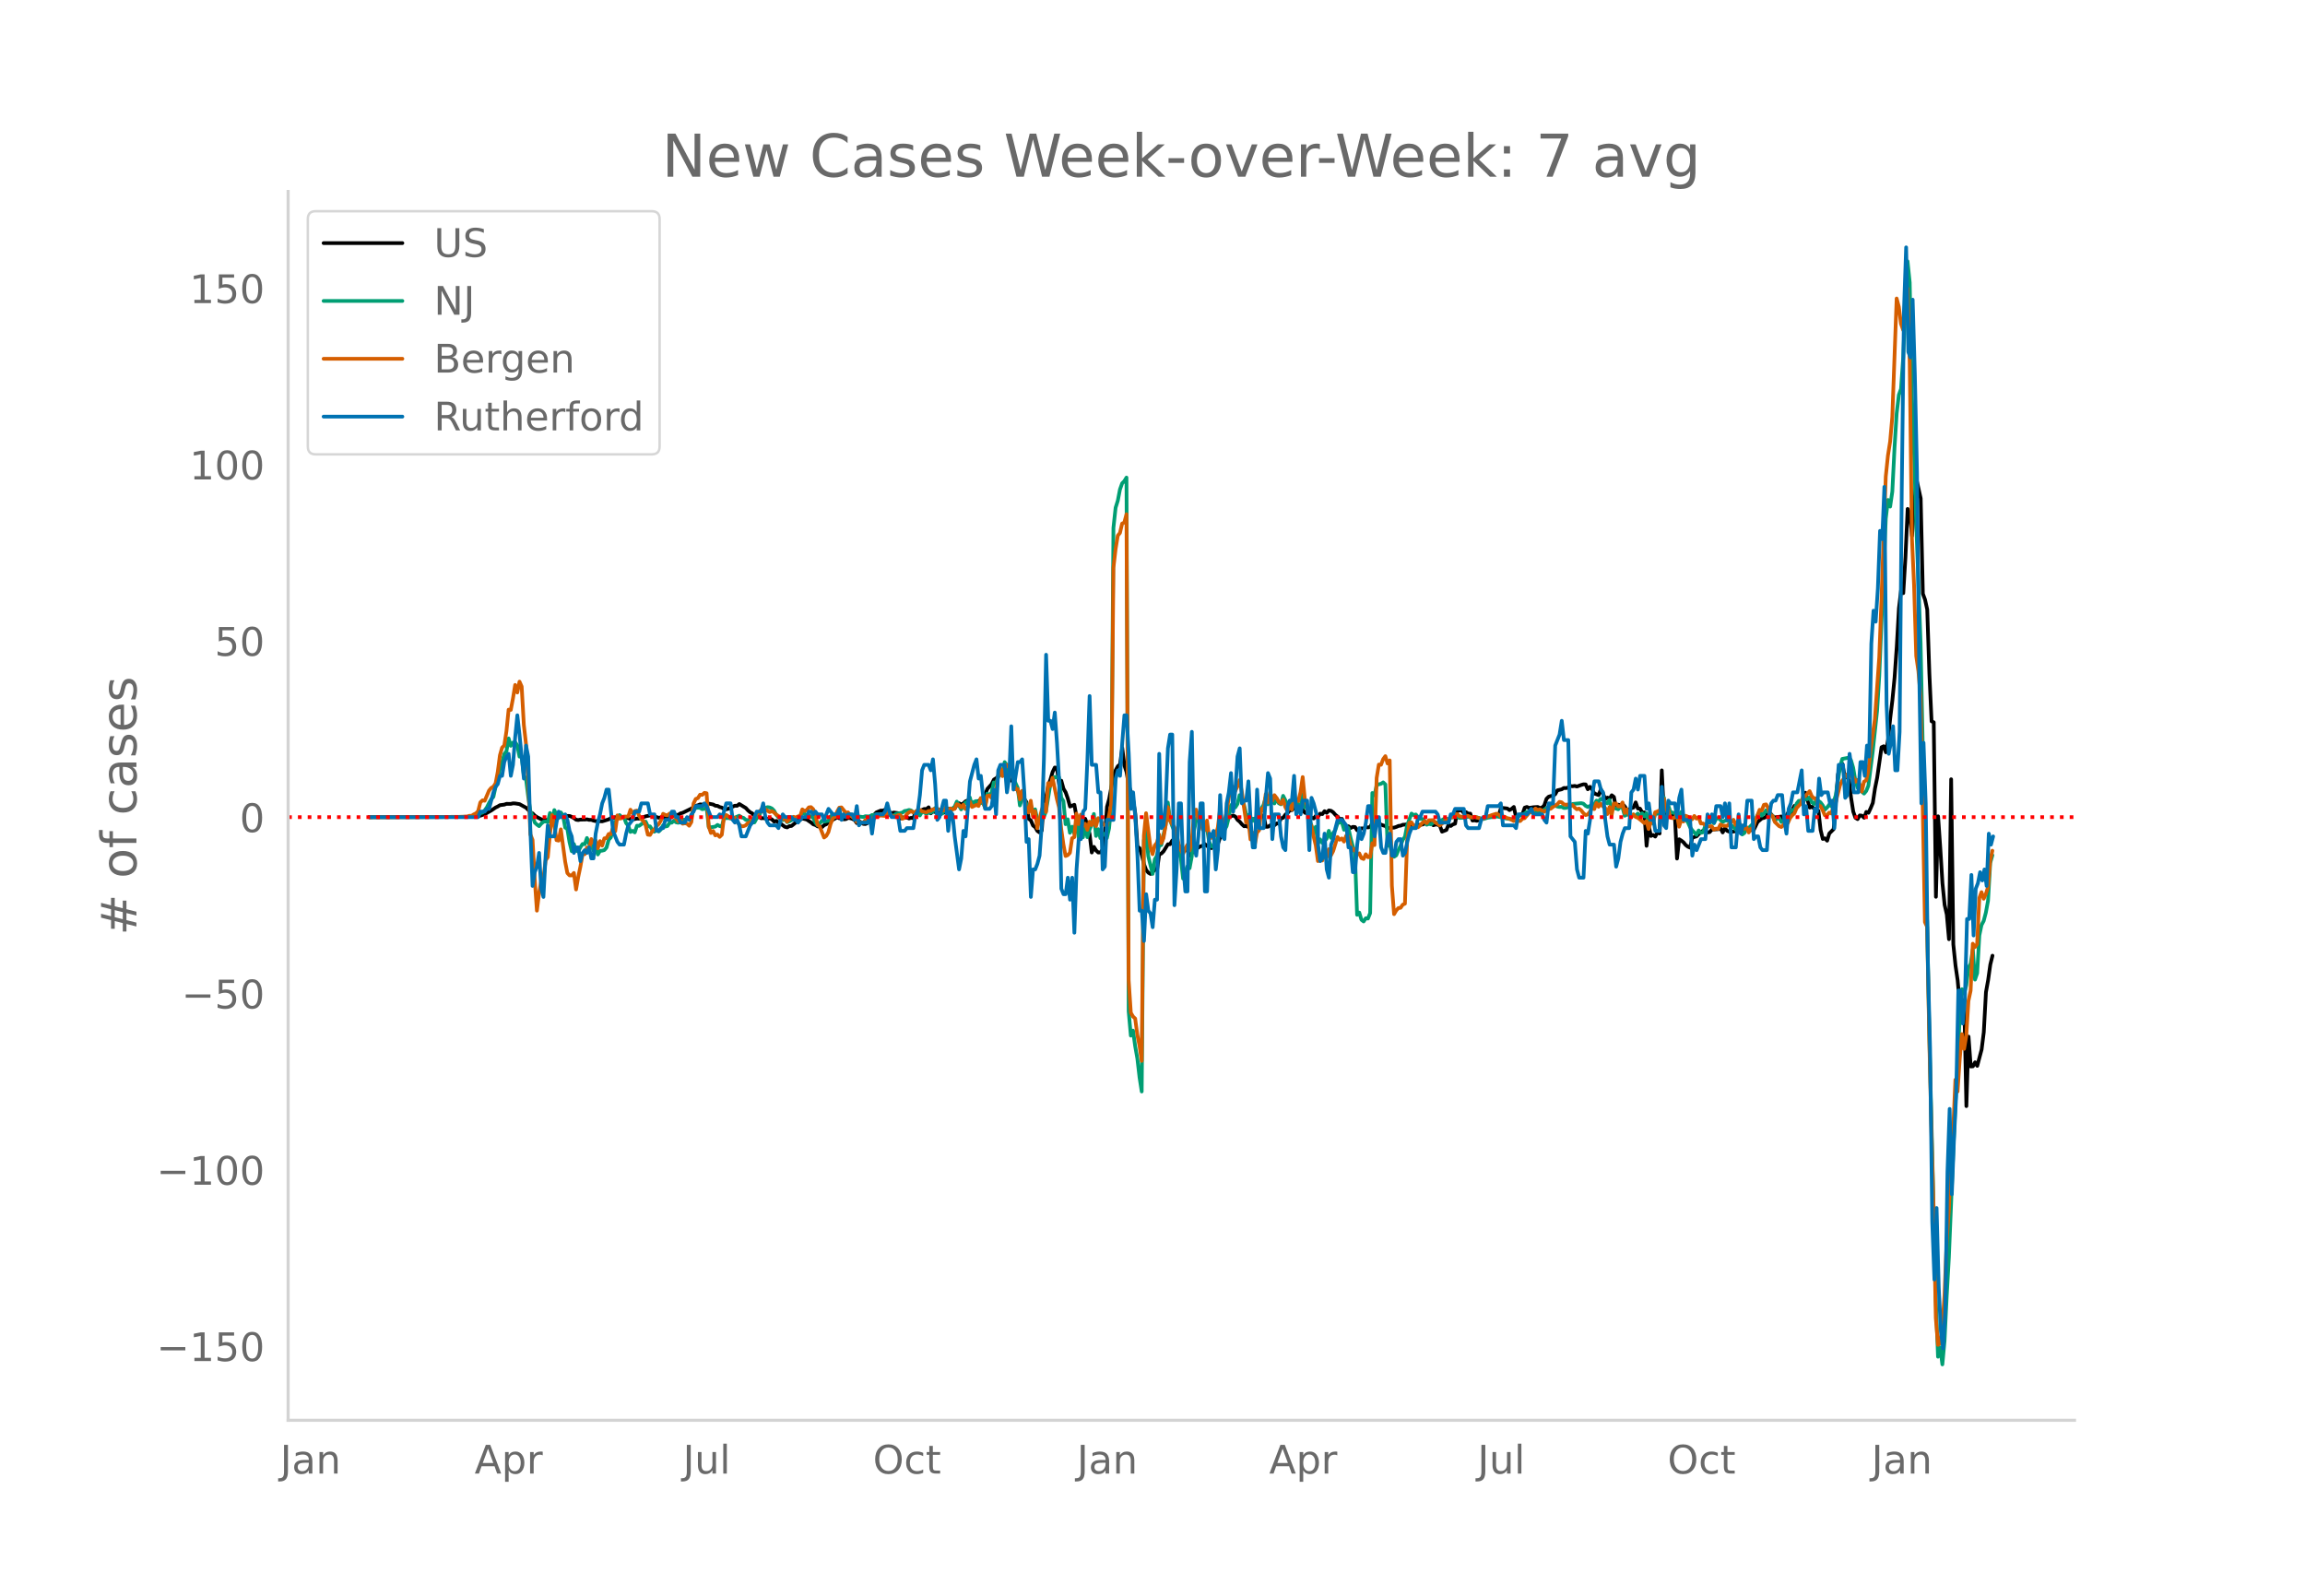 <svg height="864" viewBox="0 0 936 648" width="1248" xmlns="http://www.w3.org/2000/svg" xmlns:xlink="http://www.w3.org/1999/xlink"><defs><style>*{stroke-linecap:butt;stroke-linejoin:round}</style></defs><g id="figure_1"><path d="M0 648h936V0H0z" style="fill:#fff" id="patch_1"/><g id="axes_1"><path d="M117 576.72h725.4V77.76H117z" style="fill:none" id="patch_2"/><path clip-path="url(#pd0efaac928)" d="m149.973 331.808 39.78-.104 3.535-.146 1.768-.33 1.768-.615 1.768-1.002.884-.493 1.768-1.203.884-.415.884-.543 1.768-.227.884-.314 1.768.008.884-.204.884.032 1.768.279 2.652 1.457.884.863.884 1.085.884.347.884.91.884.59 1.768.92.884.194.884-.003.884.208.884-.423.884-.154.884-.036.884-.327.884-.449.884-.581.884-.2.884.362 1.768.048.884.348.884.499.884.682.884.124.883-.184 1.768-.01.884-.096.884.222.884-.02.884.325.884.194 2.652.088 1.768-.518.884-.282.884-.532.884-.006.884-.33 1.768.047.884.011.884-.144.884.432.884.047.884.39.884.124 1.768-.356.884.026 2.652-.94 1.768-.357 1.768.289.884.404.884.242 1.768-.256.884.46 2.652-.738.884-.502.884.004.884-.204.884-.534.884-.241 3.536-1.733 1.768-1.097.884-.224.884-.366.884.082 1.768-.3.884-.079 1.768.351.884.49.884.076.884.476.884.218.884.627.884.035.884-.188 1.768-.885.884-.363.884.037.884-.715 2.652 1.616.884.993.884.738.883.467.884 1.339.884.006.884-.162.884.78.884-.06.884.115.884.271.884-.288.884.439.884.89.884-.29.884.686.884.461 1.768 1.277.884.217.884-.52.884-.07 2.652-2.143 1.768-.887 1.768.433 1.768 1.201.884.737.884.285.884.547.884.076.884.216.884-.782.884-.378.884-.846 3.536-1.982.884.424.884-.556.884.946.884-.075.884-.499.884.121.884.282.884.462.884 1.245.884-.858 1.768 1.196.884.05.884-.423 1.768-3.018.884-.315.884-.971 1.768-.73.884.02.884-.395.884.755.884.227.884.459.884-.273 1.768.243.884 2.222.884-.506.884.11.884-.082.884.417.884-.262.884.198.884-2.658.884.445 1.768-1.197.883-.397.884.075.884-.745.884 2.46.884-.772.884.257.884.062.884-.381.884.172.884.412.884-1.983.884.332.884.153.884-.05.884-.208.884-1.54.884-.544.884.512.884-.473.884-.826.884-.36.884.017.884 1.258.884-.165.884-.634.884-.264.884-.533.884-.943.884-1.146.884-2.25 1.768-1.983.884-1.827.884-.536.884-.725.884-.98.884.538.884-.16.884.021.884 1.587.884.336.884 1.15.884 1.952.884 1.259 1.768 3.068.884.352.884 1.315.884 6.755.884.647.884 2.084.884.64.884 1.56.884.615.884-.765.884-12.42.884-1.157.884-4.664.884-2.522.884-3.044.884-1.815.884.127.884 6.686.884-1.472.884 3.27.884 1.465.884 2.525.884 3.244 1.768-.72.884 4.89 1.768 1.999.884-.266.884-.938.884 2.629.884 3.533.884 7.538.884-2.28.883 1.465.884.82.884-.057.884-1.138.884-5.093.884-12.253.884-3.228 1.768-9.527.884-2.157.884-1.61.884-.735.884-6.683.884 7.133.884 2.692.884 5.506.884 2.432.884 3.345.884 5.617.884 13.368.884.625.884 2.788.884 3.719.884 2.368.884 1.072.884.513.884-.788.884-.963.884.139.884-6.273.884-.42.884-.88 1.768-2.87.884-.01.884-1.53.884 1.88.884-.058.884.366.884 1.012.884.509.884-.328.884.663.884 2.128.884-1.03.884-.646.884-1.28.884-.327.884-.534.884-.188.884-.695.884.809.884-.025.884.864.884-.515.884-.334.884-.929 1.768-5.057.884-1.798.884-2.49.884-1.366.884-.491.884-.27.884.434.884 1.35.884.723.884 1.04.884.806.884-.06.884.41.884-2.53.884-.78.884.051.884-.355.884-.692.884.059.884-.547.884 4.686.883-.024.884-.57.884-.186.884.126.884-.742.884.107.884-2.175.884-.223.884-1.262.884-.658.884-1.086.884-.088.884-.88.884-1.151.884-.204.884 2.053.884.036.884 1.233.884.177.884 1.123.884.634.884.358.884-1.067.884.3.884-1.179.884.176.884-1.175.884.656.884-.973.884.155.884.625.884 1.011.884.717.884 1.106.884-.187.884 1.973.884.992.884.043.884.707.884-.466.884.076.884 1.325 1.768-.793.884.075.884-.58.884.144.884-.24.884-1.592 2.652.338 1.768.695.884.208.884.997.884-.25 1.768-.093.884-.28.884-.405.884-.105.884-.376.884-.046.884-.159.884-.027 1.768.722 2.652-.498.884-.08 1.768-.743.884-.248.884.258.884 1.032.884-.297.884.07.883.4.884 2.432 1.768-.69.884-2.123.884.506.884-.644.884-.287.884-5.414.884.066.884-.12.884 1.14.884-.379.884.627.884-.004.884 2.803.884-.092.884.21 4.42-1.662.884.006.884-.171.884.063 1.768-.274.884-2.977.884-.2 1.768.2.884.664.884-.522.884-.767.884 4.113.884-.587.884-.41.884-.235.884-2.603.884-.284.884.4 1.768-.28 1.768-.112.884.436.884-.201.884-.867.884-2.661.884-.87.884-.277.884-.083.884-.63.884-1.594 1.768-.42.884-.547.884.064.884-.265.884-.572.884.076.884-.138.884.256 1.768-.647.884-.256.884.035.884 1.977.884-.988.884 1.056.884 1.66 1.768.632.884-2.386.884 1.844.884 2.131.884-.58.884.426.883-1.364.884.686.884 4.622.884-1.477.884.169.884-.435.884.992.884 1.478.884-.301.884-.474.884-.26.884-2.102.884 2.498.884.046.884 1.563.884-.042.884 13.569.884-8.155.884 4.167.884-.432.884.668.884-1.688.884.444.884-25.65.884 18.034.884-.798.884.658.884-.36.884.849.884-.328.884 17.763.884-7.836.884.542.884.707.884 1.094.884.675.884.382.884-3.96.884-.379.884-.232.884-.957.884-.791.884-.575.884.167.884.543.884-.118.884-1.024 2.652-.17.884-.348.884 1.678.884-1.727.884 1.05.884.35.884.095 1.768-.312.884-2.953.884 2.547.884.034.884-.587.884-.193.884-.005.884.26.884.924 1.768-3.708 1.768-1.493.884-.206.884-.426.884-2.212.884.887.884 1.098.884.457 2.652-.372.883 1.067.884-1.03.884-1.49.884.958.884-2.152.884-1.68.884.106.884-1.264 1.768-.159.884-3.999 1.768 6.051.884-.389.884.741.884.326.884.608.884 7.797.884 3.642.884-.246.884.946.884-2.938 1.768-1.753 1.768-22.26.884-3.108.884-1.125.884 4.755 1.768 1.341.884 7.671.884 5.604.884 2.51.884.55.884-1.514.884.114.884.842.884-2.37.884.357.884-1.877.884-2.14.884-5.896.884-4.347 1.768-12.359.884-.417.884 2.47.884-5.056.884-8.765.884-7.395.884-9.16.884-12.525.884-15.575.884-7.42.884 1.267.884-14.633.884-19.57.884 1.894.884 9.08 1.768-23.277 1.768 8.015.884 38.72.884 2.417.884 3.987.884 26.208.884 19.21.884.388.884 70.87.884-32.69.884 12.75.884 14.416.884 8.8.884 3.916.884 10.023.884-64.953.884 67.068.883 8.57.884 6.072.884 10.082.884.588.884-2.675.884 43.027.884-28.228.884 12.132.884-.058.884-1.646.884 1.45 1.768-6.616.884-7.033.884-16.277.884-4.915.884-6.293.884-3.604h0" style="fill:none;stroke:#000;stroke-linecap:round;stroke-width:1.5" id="line2d_1"/><path clip-path="url(#pd0efaac928)" d="m149.973 331.807 39.78-.096 2.651-.258.884-.194.884-.331.884-.684.884-.28.884-.897.884-1.23.884-1.795.884-1.5.884-.96 1.768-8.089.884-3.325.884-2.6.884-3.382.884-1.129.884-5.214.884 3.006.884-1.309.884-.163.884 1.301.884 4.572.884-.085.884 7.762.884 1.396.884 7.14.884 5.979.884 1.845.884 2.732.884.81.884.638.884-1.018.884-.767.884-.129.884.314.884-3.736.884 3.623.884-4.807.884 1.98.884 1.226.884-2.266.884 1.262.884 4.896.884.585.884 5.395.884 3.623.884-2.935.884 2.704.884.281.883-1.681.884-1.31.884.094.884-2.518.884 2.419.884.221.884 2.515.884-1.181.884 2.722.884-1.453.884-.097.884-.233.884-1.034.884-3.174.884-.93.884-3.92.884-2.417.884-1.22.884-1.53.884.811.884-.016.884 2.44.884 1.1.884 2.513.884-.426.884.608.884-2.713.884.041 1.768-1.287.884-.417.884 1.932.884.012.884 1.35.884.812.884-.748.884.652.884-.848.884-1.688.884.541.884-.21.884-1.315.884-.066.884-.811.884.69.884.171.884-1.15 1.768-.091.884-.373.884.064.884-.355.884-4.192.884.097.884-.124.884.071.884.54.884-.185.884-.511.884 8.02.884.002 1.768-.254.884-.695.884.47.884.258.884-3.522.884.06.884-.088 1.768.447.884-.585 1.768-.778.884.645.884.248.884.783.884.136 1.767.965.884-.062.884-1.649.884-.732.884-2.087 1.768-1.389.884-.336.884.131.884.405.884.908.884 1.658.884 1.046.884.73.884.42.884-.48.884 1.295.884-.33 3.536-1.856.884-.258.884-1.244.884.205.884.815.884-.138 1.768 1.025.884 1.93.884 1.129.884-.785.884-1.074.884.325 1.768-.302.884-1.757.884-.802.884.993.884-.018.884-.486.884-.132.884-.357.884.314.884-.053.884-.36 2.652.795 2.652.327.884-.34.884.077.884-.043.884-.489.884-.092.884-.228.884.028.884.258.884-.392.884-.129.884.39.884.099.884.345.884-.11.884-.639 2.652-.548.884-.65.884-.126.884-.302.884.212.884.73.884.496.884-.33.884 1.15.884-1.46.883.154.884.645.884-.454.884-.014.884-.428.884-1.45.884 2.33.884.414.884-.352.884-.92.884-1.761 1.768 1.607.884-1.193.884-.668.884-2.084 1.768 3.153.884-1.518.884-1.264.884-.454.884-1.603.884 3.503.884-1.75.884-.295.884 1.11.884-.306.884-.056.884 1.719.884-5.494.884.793.884-1.24.884-4.09.884.348 1.768-4.996.884 1.585.884-5.194.884 1.218.884 3.925.884-.845.884 1.934.884 2.32.884 1.923.884 7.129.884-2.767h.884l.884 2.267.884.919.884-.553.884 2.725.884-1.016.884 4.038.884-.19.884-.55.884-.067.884-2.53 1.768-10.847.884-1.76.884-1.241.884.193.884-.016.884 8.248.884 1.396.884 9.367.884-1.985.884 5.482.884-2.483.884 2.745.884-5.203.884 6.83.884-6.673.884 6.592.884-4.945.884 4.906.884-3.027.884-2.114.884-4.277.883 8.927.884-2.764.884 3.646.884-1.845.884.132.884 1.665.884-3.925.884-9.685.884-112.342.884-8.183.884-2.822.884-4.586.884-2.485.884-.893.884-1.442.884 216.744.884 9.87.884-2.055.884 6.38.884 5.012.884 7.628.884 5.726.884-101.968.884-3.96.884 10.285 1.768 7.292.884-5.899.884-1.488.884-4.086.884-.248 1.768-8.181.884-9.1.884 6.962.884 2.58.884 2.114 1.768 8.396.884 2.66.884 8.163 1.768-4.925.884.751.884-4.729.884-10.498.884-4.201.884-2.907.884-.025.884 5.086.884.373.884.854.884 5.344.884 1.72.884.438.884.29.884-4.669.884-5.47.884 1.223.884 1.682.884-1.564.884-3.476.884-4.92.884-1.142.884 1.89.884-1.395.884-3.602.884 1.568.884 2.29.884 3.846.884.528.884 2.932.884-1.626.884 1.126.884-2.31.884-1.587.884-1.285.884-1.52.884-3.11.883 2.87.884-1.044.884-.085.884.788.884-2.066.884 1.985.884.429.884-3.444.884 1.735.884 2.731.884-2.374.884 2.96.884-3.085.884-.324.884 2.34.884.488.884-5.049.884 5.245.884-.05.884 4.539 1.768 5.737.884-2.305.884 6.771.884-1.69.884 1.44.884-.669.884-1.002.884-3.231.884 2.881.884-1.985.884-1.207.884-2.693.884-.405.884-.143.884 3.126.884-1.36.884.632.884 3.996.884 3.367.884 2.804.884 25.094.884-.922.884 2.94.884.686.884-1.313.884.126.884-2.208.884-48.774.884.933.884-4.105.884-.357.884-.2.884-.588.884.837.884 24.919.884-1.56.884 5.669.884.354.884-.566.884-2.154.884-1.817.884-2.366.884-1.213.884-4.61 1.768-4.815.884.608.884-.235.884 1.018.884.783.884.016.884.691.884 1.647.884-.334.884.2.884-.785.884-.058.884.168.883-.124.884-.951.884-.52.884-.042.884.193.884-.617.884-.076.884-.4.884.105.884.488 2.652-.147.884-.433.884.38.884-.025.884-.157.884.14 2.652.69 1.768-.528 3.536-.565 1.768.337 1.768.456 2.652.396 4.42-1.916.884-.438.884-.64 2.652-.01.884-.269 1.768.134.884-.198.884-.58.884-.427.884-.735.884-.17.884-.053.884-.258.884.366.884.196.884-.072.884.473.884-.021 1.768-.719.884-.882 3.536-.332.884.21.884.862.884.467.884-.4.884.002.884-.625.884-1.538.884.313.884-1.06.884.286.884 1.071.884.507.884-1.377.883 3.296.884-.164 1.768.643.884-1.025.884.313.884 3.326 1.768-.935.884 1.004.884-.541.884.612.884-1.05.884 1.172.884-1.239.884 1.235.884-1.288.884 4.71.884-2.406.884 1.888.884-4.113.884.156.884-.62.884 1.956.884-7.965.884 5.616.884-2.488.884 2.808 1.768.433.884-1.115.884 3.586.884-2.992.884 3.35.884-.35.884 1.192.884 1.983.884 1.249 1.768 1.92.884-1.798.884.979.884-.208.884-2.632.884-1.27.884-.084.884-.482.884.776.884-1.748.884-.442 1.768 1.714.884-.54.884-.09.884.38.884 1.572.884.62.884 1.188.884-.242.884.917.884 1.23.884-.592.884-1.864.884-.147 1.768-1.822.884-1.472.884-1.895.884-1.537.884 1.666.884-.926.884-1.237.884.686.884 1.136.884.4.884 2.207.884-1.103.884-.191.884 1.651.883-.352.884-1.168.884-.763.884-1.796.884-.822.884-.143.884-2.45.884-1.104.884-.06.884.07.884-.763.884.041.884-.75.884 2.012.884.758.884-1.442.884.115.884.627.884 1.182.884 1.773.884-.843.884-1.19.884.667.884-1.658.884-2.84 1.768-11.625.884-3.132 1.768-.318.884-.207.884 1.05.884 3.038.884 5.164.884 2.95.884 1.055.884.58.884.782.884-1.04.884-2.15 1.768-13.873 1.768-16.528.884-14.248 2.652-63.782.884-7.626.884 2.715.884-6.087.884-17.62.884-14.174.884-7.46.884-2.472.884-12.62.884-21.59.884-17.597.884 8.648.884 45.983.884 23.138.884 29.024 1.768 48.205.884 42.806.884 57.171.884 13.085.884 46.27 2.652 107.268.884 23.221.884-3.798.884 6.924.884-9.503.884-18.21.884-15.706 1.768-42.912.883-19.748.884-14.39.884-21.792.884-10.111.884 1.769.884-3.37.884-7.202.884-1.504.884-5.84.884 12.277.884-2.596.884-15.35.884-4.232.884-1.677.884-3.385.884-4.833.884-15.316.884-3.11h0" style="fill:none;stroke:#009e73;stroke-linecap:round;stroke-width:1.5" id="line2d_2"/><path clip-path="url(#pd0efaac928)" d="m149.973 331.807 36.243-.11 3.536-.131.884-.307.884.022.884-.593.884-.417.884-.921.884-3.534.884-.834.884.176 1.768-4.148.884-1.053.884-.527.884-1.338.884-4.675.884-6.737.884-3.116.884-.834.884-5.838.884-8.734.884.11.884-4.697.884-5.442.884 3.072.884-4.41.884 1.996.884 15.603.884 7.77.884 14.264.884 22.406.884 2.216.884 15.999.884 12.75.884-7.132.884-5.004.884-1.12.884-7.153.884-1.295.884-9.459.884-7.637.884 3.797.884 6.364.884.198.884-4.587 1.768 13.167.884 4.587.884.944.884.022.884-1.01.884 6.715.884-5.113.883-4.191.884-5.026h.884l.884-2.721.884.57.884-3.994.884 1.536.884-.965.884 3.204.884-2.94.884 1.843.884-2.963.884-.11.884-1.668.884.066.884-2.523.884 1.36.884-6.452.884 1.317.884-.176.884-.68 1.768.022.884-2.787.884 1.426.884-.877.884-.198.884 2.107.884 1.448.884.659.884 1.777.884 3.797.884.11.884-1.493.884-.746.884-1.383.884-.768.884-1.492.884-2.7.884.462.884.175.884-.746.884-.176.884-.307.884 2.59.884 1.119.884-.549.884 1.449.884-.176.884.154.884.856.884-1.493.884-7.527.884-1.865.884-.33.884-1.404.884.066.884-.812.884.154.884 13.562.884 2.59.884-.813.884 1.778.884-.33.884.944.884-.877.884-7.22.884-.812 1.768 1.14.884.418.884-.483.884 1.624.884 1.097.884.834.884-.066.884-.35.884-.966.884-.154.883-1.448.884-.834.884-1.164.884-.526.884-1.23.884.747.884-.9 1.768 1.098.884-.396.884.55.884.877.884.505.884 1.031.884.351.884-.483.884 1.449.884-.944 1.768-1.01.884.308.884-.483.884-.044.884-2.809.884.659.884-.352.884-1.119.884-.11.884.834.884 2.151.884 4.17.884.724 1.768 4.477.884-.659.884-1.558.884-3.313.884-2.107.884-.878.884-2.019.884-1.602.884-.11 1.768 2.217.884-.198.884 1.207 1.768 1.383.884 1.295.884-.352.884.571.884.11.884-1.098.884-.043 1.768-.637.884.022.884-1.01.884.045.884-.198 1.768.154.884-1.624.884.175.884 1.405 1.768.35.884-.614.884-.087.884 1.536.884-.351.884-1.537.884-.702.884-.46.884.46.884-.066.884-.855.884-.11.884.592 1.767.417.884-.548.884-.022.884-.659 1.768-.22.884.352.884.505.884-.198.884-1.119.884 1.12.884-.79.884.416.884-.241.884-1.866.884.286.884.987.884-1.075.884 1.778.884-.637.884-2.37.884 2.129 1.768-.812.884.417.884-3.226.884 1.382.884 2.568.884-4.806.884-.198.884.988.884-2.15.884.394.884-7.351.884-2.963.884 3.248.884-3.116.884-1.427.884.79.884-.11.884 5.904.884 3.292.884-.066.884 4.17.884-3.468.884 3.182.884 4.301.884 1.317.884-4.784.884 6.342.884-2.063.884 6.891 1.768-7.242.884-2.414.884 3.073.884-11.741.884 1.163.884-3.336 1.768 8.537.884 3.511.884 8.69.884 6.255.884 4.784.884-.351.884-.944.884-5.925.884-.417.884-9.59.884 4.257.884-3.84.884 4.543.884-.834.884 2.458.884-3.292.884 1.382.884-2.699.883 3.138.884-3.27.884.549.884 1.865 1.768.637.884-4.17.884-4.784.884-95.77.884-7.593.884-5.464.884-1.076.884-3.818.884-.395.884-3.402.884 189.214.884 13.255.884 1.514.884.834.884 6.65.884 4.389.884 6.144.884-91.424.884-9.152 1.768 13.804.884 2.831.884-3.533.884-1.12.884-3.357.884 3.511.884-1.953.884-5.31.884-7.374.884 5.53.884 1.426.884 1.207.884 2.831.884 4.06.884 2.348.884 1.624.884-2.085.884-1.645.884 2.37.884-3.71.884-10.928.884-1.997.884 3.577.884.461.884 4.038.884.285.884-3.928.884 6.693.884.373.884-1.185.884.11.884-3.182.884-7.198.884 6.298.884-1.755.884-3.16.884-6.32.884-3.315.884-1.053.884 1.712.884-1.822.884-2.611.884 4.652 1.768 12.597.884-1.405.884 8.252.884-2.765.884 4.828.884-4.806.884-1.01.884-8.69.884.702.884-6.627.883 3.357.884-4.016.884 3.336.884-2.282.884 1.14.884 1.625.884.724.884-1.624.884 2.919.884 1.69.884-2.393.884 1.778.884-4.301.884.548.884.264.884-3.621.884-6.101.884 9.13.884 2.26.884 7.483.884.79.884 4.455.884 3.555.884 6.43.884-1.953.884 1.734.884-2.656.884 1.427.884-3.358.884 2.502.884-1.712 1.768-5.75.884 1.12.884-.527.884 1.273.884-2.392.884.285.884 3.665.884 1.975.884-.483.884 2.239.884-.505.884 1.91.884.372.884-1.931.884 1.207.884-.066.884-5.618.884.768.884-27.278.884-5.42.884.087.884-2.304.884-1.207.884 2.963.884-1.23.884 50.848.884 11.587.884-1.514.884-.965.884-.11.884-1.273.884-.395.884-25.544.884-7.33.884-.154.884 1.383.884.175.884.44.884-.769.884-.987.884-.68.884.745.884-1.163 1.768-.044.884.988.884.527.883.658 1.768-1.47.884-.593.884-.307 1.768-1.405.884-.746.884-.153.884.943.884.154.884-.066.884-.33.884.067.884.46.884.22.884-.33 1.768.55.884.526.884-.307.884-.724.884-.066 1.768-.68 1.768-.527.884.33.884.811.884-.11.884.264.884.504.884.154 1.768 1.01.884-.22.884.198.884.022.884-.944.884-.198 1.768-2.106.884-.395 1.768-1.427.884.57.884-.24 1.768.965 1.768-1.053.884-.154.884-.724 1.768-1.098.884-.987.884.175.884.834.884.176.884-.132.884.637.884-.417.884 1.031.884.702.884-.263.884.702.884 1.141.884.79.884-.24.884-1.098.884-1.514.884.417.884-2.48.884 1.536.884-1.229.884 1.097.884.57.884 2.546.884-2.874.883 3.313.884-4.718.884-.022.884 1.141.884.066.884-1.624.884 4.258.884-1.515.884 2.414.884.856.884-1.185.884 1.032.884.329 1.768 1.382.884.812.884-.877.884 3.27.884-2.788.884.132.884-4.148.884-.307.884-.439.884 1.888.884-6.65.884 4.455.884-.132.884 3.358.884.22.884-.22.884-1.427.884 5.114.884-2.765.884.658.884-2.348.884.373.884.834.884.241.884-1.36.884 1.075.884-.549.884 2.546.884-.022 1.768 1.25 1.768-.13.884 1.36.884-.395.884.153.884-1.821.884.439 1.768.175 2.652-2.523.884 2.128.884-1.492.884 1.251.884.966.884.768.884-.615.884 2.15.884-1.491.884-.154.884-3.16.884-1.975.884-2.436.884.285.884-2.304.884-.176.884 1.493.884 2.94.884.264.884 2.436 1.768 1.711.884.351.883-.79.884-1.711.884.877.884-1.997.884-1.14.884-.79.884-2.13 1.768-1.865.884-2.809.884-.153 1.768-2.063.884 2.04.884.878.884.022.884 2.941.884.198.884 1.667.884 2.063.884-.044.884-1.053.884.373.884-3.094.884-1.558 1.768-6.957.884-1.712.884-1.163.884-1.36.884 1.25.884-1.01.884.79.884 1.91.884-.746.884 1.756.884 2.984.884-4.016.884-.526.884-3.929.884-8.273 1.768-12.728 1.768-25.062.884-22.977 1.768-50.43.884-8.515.884-5.662.884-9.964 1.768-48.148.884 3.358.884 6.913.884 2.523.884-7.549.884-9.327.884 30.22.884 70.62.884 19.619.884 28.836.884 6.1.884 10.36 1.768 91.555.884 1.91.884 45.47.884 37.659.884 32.61.884 43.124.884 10.907.884-.659.884-6.627.884-12.794.884-22.056.884-12.618.884-21.902.884-10.687.883-20.322.884 4.784.884-13.255.884-10.073.884 6.013.884-5.31.884-14.177.884-4.148.884-19.07.884 1.382.884-1.25.884-18.698.884-2.37.884 2.677.884-1.91.884-2.808.884-10.863.884-3.928h0" style="fill:none;stroke:#d55e00;stroke-linecap:round;stroke-width:1.5" id="line2d_3"/><path clip-path="url(#pd0efaac928)" d="M149.973 331.807h44.2l.883-2.235h1.768l.884-1.118h.884l1.768-6.706.884-2.235.884-1.118.884-3.353h.884l.884-5.589.884-2.235.884-1.118.884 8.942.884-4.471.884-11.177.884-8.942.884 7.824 1.768 17.883.884-13.412.884 4.47.884 30.179.884 22.354.884-5.588.884-2.236.884-5.588.884 14.53.884 3.353.884-16.766.884-12.294.884 4.47h1.768l.884-5.588.884-4.471.884 2.235h.884l.884-1.117.884 2.235.884 4.471.884 2.235.884 6.707.884-2.236h.884l.883 5.589.884-3.353.884-1.118.884 1.118.884-2.236.884 4.471h.884l.884-10.06.884-4.47.884-3.353.884-4.471.884-2.236.884-3.353h.884l1.768 16.766 1.768 4.47.884 1.119h1.768l.884-4.471.884-3.353 1.768-2.236.884-3.353h1.768l.884-3.353h2.652l.884 4.47h1.768l.884 6.707h.884l.884-1.118h.884l.884-3.353h1.768l.884-3.353h.884l.884 2.235h.884l.884 2.236h1.768l.884-2.236.884 1.118.884-2.235.884-1.118.884-2.235h2.652l.884-1.118.884 1.118 1.768 4.47h2.652l.884-1.117.884 1.117.884-2.235.884-3.353h1.768l.884 6.706.884 1.118.884-1.118.884 2.236.884 4.47h1.768l1.768-4.47.883-1.118 1.768-4.471h1.768l.884-3.353.884 5.588.884 2.236.884 1.118h2.652l.884 1.117.884-3.353.884-2.235.884 1.117h2.652l.884 1.118h.884l.884 1.118 1.768-2.236h1.768l.884-2.235h.884l.884 1.118.884-1.118.884 1.118h1.768l.884 2.235 1.768-4.47 1.768 2.235h1.768l.884-2.236.884 4.471.884-2.235.884 1.117.884-1.117h1.768l.884 2.235.884-5.588.884 7.824.884-1.118h2.652l.884-2.236.884 6.707.884-6.707.884-1.117h2.652l.884-1.118.884-3.353.884 3.353.884 2.235h2.652l.884 5.589h1.768l.884-1.118h2.652l.884-5.588.884-1.118.884-6.706.884-10.06.883-2.235h1.768l.884 2.235.884-4.47.884 10.059.884 14.53.884-1.118 1.768-6.706h.884l.884 12.295.884-7.824.884 1.118.884 8.941 1.768 13.413.884-4.47.884-11.178.884 2.235 1.768-22.354 1.768-6.706.884-2.236.884 7.824.884-1.117.884 7.824.884 5.588h1.768l.884-1.117.884-6.707.884 10.06.884-17.884.884-2.235h1.768l.884 11.177.884-5.589.884-21.236.884 25.707 1.768-11.177h.884l.884-1.118.884 13.413.884 20.119.884-1.118.884 23.472.884-11.177h.884l.884-2.235.884-3.354.884-12.294.884-26.826.884-42.473.884 26.825h.884l.884 3.353.884-6.706.884 12.295.884 15.648.884 43.591.884 2.236h.884l.884-6.707.884 8.942.884-8.942.884 22.355.884-25.708.884-12.295h.884l.884-11.177.884-1.118.884-20.119.884-25.707.884 27.943h1.767l.884 11.177h.884l.884 31.296.884-1.118.884-19h2.652l.884-16.767.884-3.353.884 2.236.884-13.413.884-11.177h.884l.884 15.648.884 22.354.884-6.706.884 10.06.884 15.647.884 22.355h.884l.884 12.295.884-19.001.884 6.706.884 1.118.884 5.588.884-11.177h.884l.884-59.24.884 30.18.884-1.118.884-8.942.884-22.354.884-5.59h.884l.884 69.3.884-14.53.884-26.826h.884l.884 24.59.884 11.177h.884l.884-52.533.884-12.295.884 45.827.884 4.47.884-7.824.884-13.412h.884l.884 35.767h.884l.884-23.472.884 1.117.884-2.235.884 15.648.884-7.824.884-22.354.884 16.765.884 1.118.884-14.53.884-4.471.884-7.824.884 15.648.884-8.942.884-13.412.884-3.353.884 22.354.884-1.118h.884l.884-7.824.884 15.648.884 11.177h.884l.884-23.472.884 15.648h1.768l.884-12.295.883-10.059.884 2.235.884 24.59.884-10.06h1.768l.884 8.942.884 4.471.884 1.118.884-17.883.884-2.236h.884l.884-10.06.884 15.649.884-3.353.884 3.353.884-5.589h1.768l.884 20.119.884-21.237.884 2.236 1.768 6.706v10.06l.884 6.706.884-1.118.884-10.06.884 14.531.884 3.353.884-13.412.884-2.236.884-4.47.884-3.354h1.768l1.768 2.236.884 8.941h.884l.884 10.06h.884l.884-11.177.884-6.707.884 4.471.884-2.235.884-4.471.884-6.706h.884l.884 7.824.884 4.47.884-6.706.884-1.118.884 12.295.884 2.236h.884l.884-6.707.884-1.117.884 8.941h.884l.884-5.588.884-1.118h.884l.884 6.706.884-1.117.884-4.471.884-3.353.884-2.236h1.768l.884-4.47h.884l.884-2.236h5.304l.884 1.118.883 3.353h3.536l.884-3.353h.884l.884-2.236h3.536l.884 6.707.884 1.117h4.42l.884-3.353.884-1.118h.884l.884-4.47h4.42l.884-1.118.884 8.942h4.42l.884 1.117.884-5.588h3.536l1.768-2.236.884 2.236h3.536l.884 2.235.884 1.118.884-7.824h1.768l.884-23.472 1.768-4.471.884-5.589.884 7.824h1.768l.884 39.12 1.768 2.236.884 11.177.884 3.353h1.768l.884-19.001.884 1.118.884-5.589.884-10.06.884-5.588h1.768l.884 3.353.884 1.118.884 11.177.884 6.706.884 3.354h1.767l.884 8.941.884-3.353.884-6.706.884-3.353.884-2.236h1.768l.884-14.53.884-1.118.884-4.47.884 4.47.884-5.588h1.768l.884 13.412.884-2.235.884 6.706.884-1.118.884 5.589h1.768l.884-17.883.884 15.648.884 1.117.884-11.177.884 1.118h1.768l.884 5.588.884-7.824.884-3.353.884 12.295h2.652l.884 14.53.884-4.47.884 2.235 1.768-4.47h1.768l.884-10.06.884 3.353.884-3.353.884 3.353.884-6.706h1.768l.884 4.47.884-5.588.884 6.706.884-6.706.884 17.883h1.768L706 330.69l.884 7.824.884-3.353h.884l.884-10.06h1.768l.884 15.648.884-1.118h.884l.884 4.471.884 1.118h1.768l.884-13.413.884-5.588.884-1.118h.884l.884-2.235h1.768l.883 10.06.884 5.588.884-10.06.884-2.235.884-4.471h1.768l1.768-8.942.884 17.884.884-3.353.884 10.059h1.768l.884-8.942.884 1.118.884-13.413.884 6.707.884-1.118h1.768l.884 4.47.884-1.117.884 11.177 1.768-25.707h1.768l.884 13.412.884-1.117.884-16.766.884 6.706.884 8.942h1.768l.884-12.295h.884l.884 5.589.884-12.295.884 4.47.884-45.826.884-13.412.884 4.47.884-13.412.884-23.472.884 3.353.884-21.237.884 88.3.884 20.119.884-4.47.884-6.707.884 17.883h.884l.884-15.648.884-99.477.884-71.534.884-25.707.884 42.473.884 2.236.884-23.472.884 30.178.884 40.238.884 79.358.884 54.768.884-24.59.884 24.59.884 64.827.884 34.65.884 70.416.884 23.472.884-29.06.884 32.413.884 17.884.884 6.706.884-15.648.884-55.886.884-25.708.884 34.65.884-22.355.883-17.883.884-42.473h.884l.884 13.412.884-10.06.884-32.413h.884l.884-17.884.884 24.59.884-19 .884-2.236.884-4.471.884 3.353.884-4.47.884 6.705.884-21.236.884 4.47.884-3.353h0" style="fill:none;stroke:#0072b2;stroke-linecap:round;stroke-width:1.5" id="line2d_4"/><path clip-path="url(#pd0efaac928)" d="M117 331.807h725.4" style="fill:none;stroke:red;stroke-dasharray:1.5,2.475;stroke-dashoffset:0;stroke-width:1.5" id="line2d_5"/><path d="M117 576.72V77.76" style="fill:none;stroke:#d3d3d3;stroke-linecap:square;stroke-linejoin:miter;stroke-width:1.25" id="patch_3"/><path d="M117 576.72h725.4" style="fill:none;stroke:#d3d3d3;stroke-linecap:square;stroke-linejoin:miter;stroke-width:1.25" id="patch_4"/><g id="matplotlib.axis_1"><g id="xtick_1"><g style="fill:#696969" transform="matrix(.16 0 0 -.16 113.773 598.378)" id="text_1"><defs><path d="M9.813 72.906h9.859V5.078q0-13.187-5-19.14-5-5.954-16.094-5.954h-3.75v8.297h3.078q6.531 0 9.219 3.672Q9.813-4.39 9.813 5.078z" id="DejaVuSans-74"/><path d="M34.281 27.484q-10.89 0-15.093-2.484-4.204-2.484-4.204-8.5 0-4.781 3.157-7.594 3.156-2.797 8.562-2.797 7.485 0 12 5.297 4.516 5.297 4.516 14.078v2zm17.922 3.72V0H43.22v8.297Q40.14 3.328 35.547.953q-4.594-2.375-11.234-2.375-8.391 0-13.36 4.719Q6 8.016 6 15.922q0 9.219 6.172 13.906 6.187 4.688 18.437 4.688h12.61v.89q0 6.203-4.078 9.594-4.078 3.39-11.453 3.39-4.688 0-9.141-1.124-4.438-1.125-8.531-3.375v8.312q4.921 1.906 9.562 2.844 4.64.953 9.031.953 11.875 0 17.735-6.156 5.86-6.14 5.86-18.64z" id="DejaVuSans-97"/><path d="M54.89 33.016V0h-8.984v32.719q0 7.765-3.031 11.61-3.031 3.858-9.078 3.858-7.281 0-11.484-4.64-4.204-4.625-4.204-12.64V0H9.08v54.688h9.03v-8.5q3.235 4.937 7.594 7.374Q30.078 56 35.797 56q9.422 0 14.25-5.828 4.844-5.828 4.844-17.156z" id="DejaVuSans-110"/></defs><use xlink:href="#DejaVuSans-74"/><use x="29.492" xlink:href="#DejaVuSans-97"/><use x="90.771" xlink:href="#DejaVuSans-110"/></g></g><g id="xtick_2"><g style="fill:#696969" transform="matrix(.16 0 0 -.16 192.708 598.378)" id="text_2"><defs><path d="M34.188 63.188 20.797 26.906h26.812zm-5.579 9.718h11.188L67.578 0h-10.25l-6.64 18.703h-32.86L11.188 0H.78z" id="DejaVuSans-65"/><path d="M18.11 8.203v-29H9.077v75.484h9.031v-8.296q2.844 4.875 7.157 7.234Q29.594 56 35.594 56q9.968 0 16.187-7.906 6.235-7.907 6.235-20.797T51.78 6.484q-6.218-7.906-16.187-7.906-6 0-10.328 2.375-4.313 2.375-7.157 7.25zm30.578 19.094q0 9.906-4.079 15.547-4.078 5.64-11.203 5.64-7.14 0-11.218-5.64-4.079-5.64-4.079-15.547 0-9.906 4.078-15.547 4.079-5.64 11.22-5.64 7.124 0 11.202 5.64t4.078 15.547z" id="DejaVuSans-112"/><path d="M41.11 46.297q-1.516.875-3.297 1.281Q36.03 48 33.89 48q-7.625 0-11.703-4.953-4.079-4.953-4.079-14.234V0H9.08v54.688h9.03v-8.5q2.844 4.984 7.375 7.39Q30.031 56 36.531 56q.922 0 2.047-.125 1.125-.11 2.484-.36z" id="DejaVuSans-114"/></defs><use xlink:href="#DejaVuSans-65"/><use x="68.408" xlink:href="#DejaVuSans-112"/><use x="131.885" xlink:href="#DejaVuSans-114"/></g></g><g id="xtick_3"><g style="fill:#696969" transform="matrix(.16 0 0 -.16 277.338 598.378)" id="text_3"><defs><path d="M8.5 21.578v33.11h8.984V21.922q0-7.766 3.016-11.656 3.031-3.875 9.094-3.875 7.265 0 11.484 4.64 4.234 4.64 4.234 12.656v31h8.985V0h-8.984v8.406Q42.047 3.422 37.718 1q-4.313-2.422-10.032-2.422-9.421 0-14.312 5.86Q8.5 10.296 8.5 21.578zM31.11 56z" id="DejaVuSans-117"/><path d="M9.422 75.984h8.984V0H9.422z" id="DejaVuSans-108"/></defs><use xlink:href="#DejaVuSans-74"/><use x="29.492" xlink:href="#DejaVuSans-117"/><use x="92.871" xlink:href="#DejaVuSans-108"/></g></g><g id="xtick_4"><g style="fill:#696969" transform="matrix(.16 0 0 -.16 354.485 598.378)" id="text_4"><defs><path d="M39.406 66.219q-10.75 0-17.078-8.016-6.312-8-6.312-21.828 0-13.766 6.312-21.781 6.328-8 17.078-8 10.735 0 17.016 8 6.281 8.015 6.281 21.781 0 13.828-6.281 21.828-6.281 8.016-17.016 8.016zm0 8q15.328 0 24.5-10.281 9.188-10.282 9.188-27.563 0-17.234-9.188-27.516-9.172-10.28-24.5-10.28-15.375 0-24.593 10.25-9.204 10.265-9.204 27.546t9.204 27.563q9.218 10.28 24.593 10.28z" id="DejaVuSans-79"/><path d="M48.781 52.594v-8.407q-3.812 2.11-7.64 3.157-3.828 1.047-7.735 1.047-8.75 0-13.593-5.547-4.829-5.532-4.829-15.547 0-10.016 4.829-15.563 4.843-5.53 13.593-5.53 3.907 0 7.735 1.046 3.828 1.047 7.64 3.156V2.094Q45.016.344 40.984-.531q-4.015-.89-8.562-.89-12.36 0-19.64 7.765-7.266 7.765-7.266 20.953 0 13.375 7.343 21.031Q20.22 56 33.016 56q4.14 0 8.093-.86 3.953-.843 7.672-2.546z" id="DejaVuSans-99"/><path d="M18.313 70.219V54.688h18.5v-6.985h-18.5V18.016q0-6.688 1.828-8.594 1.828-1.906 7.453-1.906h9.218V0h-9.218q-10.407 0-14.36 3.875-3.953 3.89-3.953 14.14v29.688H2.687v6.984h6.594V70.22z" id="DejaVuSans-116"/></defs><use xlink:href="#DejaVuSans-79"/><use x="78.711" xlink:href="#DejaVuSans-99"/><use x="133.691" xlink:href="#DejaVuSans-116"/></g></g><g id="xtick_5"><g style="fill:#696969" transform="matrix(.16 0 0 -.16 437.312 598.378)" id="text_5"><use xlink:href="#DejaVuSans-74"/><use x="29.492" xlink:href="#DejaVuSans-97"/><use x="90.771" xlink:href="#DejaVuSans-110"/></g></g><g id="xtick_6"><g style="fill:#696969" transform="matrix(.16 0 0 -.16 515.363 598.378)" id="text_6"><use xlink:href="#DejaVuSans-65"/><use x="68.408" xlink:href="#DejaVuSans-112"/><use x="131.885" xlink:href="#DejaVuSans-114"/></g></g><g id="xtick_7"><g style="fill:#696969" transform="matrix(.16 0 0 -.16 599.994 598.378)" id="text_7"><use xlink:href="#DejaVuSans-74"/><use x="29.492" xlink:href="#DejaVuSans-117"/><use x="92.871" xlink:href="#DejaVuSans-108"/></g></g><g id="xtick_8"><g style="fill:#696969" transform="matrix(.16 0 0 -.16 677.14 598.378)" id="text_8"><use xlink:href="#DejaVuSans-79"/><use x="78.711" xlink:href="#DejaVuSans-99"/><use x="133.691" xlink:href="#DejaVuSans-116"/></g></g><g id="xtick_9"><g style="fill:#696969" transform="matrix(.16 0 0 -.16 759.967 598.378)" id="text_9"><use xlink:href="#DejaVuSans-74"/><use x="29.492" xlink:href="#DejaVuSans-97"/><use x="90.771" xlink:href="#DejaVuSans-110"/></g></g></g><g id="matplotlib.axis_2"><g id="ytick_1"><g style="fill:#696969" transform="matrix(.16 0 0 -.16 63.553 552.69)" id="text_10"><defs><path d="M10.594 35.5h62.593v-8.297H10.594z" id="DejaVuSans-8722"/><path d="M12.406 8.297h16.11v55.625l-17.532-3.516v8.985l17.438 3.515h9.86V8.296H54.39V0H12.406z" id="DejaVuSans-49"/><path d="M10.797 72.906h38.719v-8.312H19.828v-17.86q2.14.735 4.281 1.094 2.157.36 4.313.36 12.203 0 19.328-6.688 7.14-6.688 7.14-18.11 0-11.765-7.328-18.296-7.328-6.516-20.656-6.516-4.593 0-9.36.781-4.75.782-9.827 2.344v9.922q4.39-2.39 9.078-3.563 4.687-1.171 9.906-1.171 8.453 0 13.375 4.437 4.938 4.438 4.938 12.063 0 7.609-4.938 12.047-4.922 4.453-13.375 4.453-3.953 0-7.89-.875-3.922-.875-8.016-2.735z" id="DejaVuSans-53"/><path d="M31.781 66.406q-7.61 0-11.453-7.5Q16.5 51.422 16.5 36.375q0-14.984 3.828-22.484 3.844-7.5 11.453-7.5 7.672 0 11.5 7.5 3.844 7.5 3.844 22.484 0 15.047-3.844 22.531-3.828 7.5-11.5 7.5zm0 7.813q12.266 0 18.735-9.703 6.468-9.688 6.468-28.141 0-18.406-6.468-28.11-6.47-9.687-18.735-9.687-12.25 0-18.718 9.688-6.47 9.703-6.47 28.109 0 18.453 6.47 28.14Q19.53 74.22 31.78 74.22z" id="DejaVuSans-48"/></defs><use xlink:href="#DejaVuSans-8722"/><use x="83.789" xlink:href="#DejaVuSans-49"/><use x="147.412" xlink:href="#DejaVuSans-53"/><use x="211.035" xlink:href="#DejaVuSans-48"/></g></g><g id="ytick_2"><g style="fill:#696969" transform="matrix(.16 0 0 -.16 63.553 481.09)" id="text_11"><use xlink:href="#DejaVuSans-8722"/><use x="83.789" xlink:href="#DejaVuSans-49"/><use x="147.412" xlink:href="#DejaVuSans-48"/><use x="211.035" xlink:href="#DejaVuSans-48"/></g></g><g id="ytick_3"><g style="fill:#696969" transform="matrix(.16 0 0 -.16 73.733 409.488)" id="text_12"><use xlink:href="#DejaVuSans-8722"/><use x="83.789" xlink:href="#DejaVuSans-53"/><use x="147.412" xlink:href="#DejaVuSans-48"/></g></g><g id="ytick_4"><use xlink:href="#DejaVuSans-48" style="fill:#696969" transform="matrix(.16 0 0 -.16 97.32 337.886)" id="text_13"/></g><g id="ytick_5"><g style="fill:#696969" transform="matrix(.16 0 0 -.16 87.14 266.285)" id="text_14"><use xlink:href="#DejaVuSans-53"/><use x="63.623" xlink:href="#DejaVuSans-48"/></g></g><g id="ytick_6"><g style="fill:#696969" transform="matrix(.16 0 0 -.16 76.96 194.683)" id="text_15"><use xlink:href="#DejaVuSans-49"/><use x="63.623" xlink:href="#DejaVuSans-48"/><use x="127.246" xlink:href="#DejaVuSans-48"/></g></g><g id="ytick_7"><g style="fill:#696969" transform="matrix(.16 0 0 -.16 76.96 123.082)" id="text_16"><use xlink:href="#DejaVuSans-49"/><use x="63.623" xlink:href="#DejaVuSans-53"/><use x="127.246" xlink:href="#DejaVuSans-48"/></g></g><g style="fill:#696969" transform="matrix(0 -.2 -.2 0 55.393 379.813)" id="text_17"><defs><path d="M51.125 44H36.922l-4.11-16.313h14.313zm-7.328 27.781-5.078-20.265h14.265L58.11 71.78h7.813L60.89 51.516h15.234V44h-17.14l-4-16.313h15.53V20.22H53.079L48 0h-7.813l5.032 20.219H30.906L25.875 0h-7.86l5.079 20.219H7.719v7.468h17.187L29 44H13.281v7.516h17.625l4.985 20.265z" id="DejaVuSans-35"/><path d="M30.61 48.39q-7.22 0-11.422-5.64-4.204-5.64-4.204-15.453 0-9.813 4.172-15.453 4.188-5.64 11.453-5.64 7.188 0 11.375 5.655 4.203 5.672 4.203 15.438 0 9.719-4.203 15.406-4.187 5.688-11.375 5.688zm0 7.61q11.718 0 18.406-7.625 6.703-7.61 6.703-21.078 0-13.422-6.703-21.078-6.688-7.64-18.407-7.64-11.765 0-18.437 7.64-6.656 7.656-6.656 21.078 0 13.469 6.656 21.078Q18.844 56 30.609 56z" id="DejaVuSans-111"/><path d="M37.11 75.984V68.5h-8.594q-4.828 0-6.72-1.953-1.874-1.953-1.874-7.031v-4.828h14.797v-6.985H19.922V0H10.89v47.703H2.297v6.984h8.594V58.5q0 9.125 4.25 13.297 4.25 4.187 13.468 4.187z" id="DejaVuSans-102"/><path d="M44.281 53.078v-8.5q-3.797 1.953-7.906 2.922-4.094.984-8.5.984-6.688 0-10.031-2.047-3.344-2.046-3.344-6.156 0-3.125 2.39-4.906 2.391-1.781 9.626-3.39l3.078-.688q9.562-2.047 13.593-5.781 4.032-3.735 4.032-10.422 0-7.625-6.032-12.078-6.03-4.438-16.578-4.438-4.39 0-9.156.86Q10.688.296 5.422 2v9.281q4.984-2.594 9.812-3.89 4.829-1.282 9.579-1.282 6.343 0 9.75 2.172 3.421 2.172 3.421 6.125 0 3.656-2.468 5.61-2.453 1.953-10.813 3.765l-3.125.735q-8.344 1.75-12.062 5.39-3.704 3.64-3.704 9.985 0 7.718 5.47 11.906Q16.75 56 26.811 56q4.97 0 9.36-.734 4.406-.72 8.11-2.188z" id="DejaVuSans-115"/><path d="M56.203 29.594v-4.39H14.891q.593-9.282 5.593-14.142 5-4.859 13.938-4.859 5.172 0 10.031 1.266 4.86 1.265 9.656 3.812v-8.5Q49.266.734 44.187-.344 39.11-1.422 33.892-1.422q-13.094 0-20.735 7.61-7.64 7.625-7.64 20.625 0 13.421 7.25 21.296Q20.016 56 32.328 56q11.031 0 17.453-7.11 6.422-7.093 6.422-19.296zm-8.984 2.64q-.094 7.36-4.125 11.75-4.032 4.407-10.672 4.407-7.516 0-12.031-4.25-4.516-4.25-5.203-11.97z" id="DejaVuSans-101"/></defs><use xlink:href="#DejaVuSans-35"/><use x="83.789" xlink:href="#DejaVuSans-32"/><use x="115.576" xlink:href="#DejaVuSans-111"/><use x="176.758" xlink:href="#DejaVuSans-102"/><use x="211.963" xlink:href="#DejaVuSans-32"/><use x="243.75" xlink:href="#DejaVuSans-99"/><use x="298.73" xlink:href="#DejaVuSans-97"/><use x="360.01" xlink:href="#DejaVuSans-115"/><use x="412.109" xlink:href="#DejaVuSans-101"/><use x="473.633" xlink:href="#DejaVuSans-115"/></g></g><g style="fill:#696969" transform="matrix(.24 0 0 -.24 268.746 71.76)" id="text_18"><defs><path d="M9.813 72.906h13.28l32.329-60.984v60.984h9.562V0h-13.28L19.39 60.984V0H9.813z" id="DejaVuSans-78"/><path d="M4.203 54.688h8.985l11.234-42.672 11.172 42.672h10.593l11.235-42.672 11.187 42.672h8.985L63.28 0H52.688L40.922 44.828 29.109 0H18.5z" id="DejaVuSans-119"/><path d="M64.406 67.281v-10.39q-4.984 4.64-10.625 6.922-5.64 2.296-11.984 2.296-12.5 0-19.14-7.64-6.641-7.64-6.641-22.094 0-14.406 6.64-22.047 6.64-7.64 19.14-7.64 6.345 0 11.985 2.296 5.64 2.297 10.625 6.938V5.609Q59.234 2.094 53.437.33q-5.78-1.75-12.218-1.75-16.563 0-26.094 10.124-9.516 10.14-9.516 27.672 0 17.578 9.516 27.703 9.531 10.14 26.094 10.14 6.531 0 12.312-1.734 5.797-1.734 10.875-5.203z" id="DejaVuSans-67"/><path d="M3.328 72.906h9.953L28.61 11.281l15.282 61.625h11.093l15.328-61.625 15.282 61.625h10.015L77.297 0H64.89L49.516 63.281 33.984 0H21.578z" id="DejaVuSans-87"/><path d="M9.078 75.984h9.031V31.11l26.813 23.578H56.39l-29-25.578L57.625 0H45.906L18.11 26.703V0H9.08z" id="DejaVuSans-107"/><path d="M4.89 31.39h26.313v-8H4.891z" id="DejaVuSans-45"/><path d="M2.984 54.688H12.5L29.594 8.797l17.093 45.89h9.516L35.687 0H23.485z" id="DejaVuSans-118"/><path d="M11.719 12.406h10.297V0H11.719zm0 39.297h10.297v-12.39H11.719z" id="DejaVuSans-58"/><path d="M8.203 72.906h46.875v-4.203L28.61 0H18.312L43.22 64.594H8.203z" id="DejaVuSans-55"/><path d="M45.406 27.984q0 9.766-4.031 15.125-4.016 5.375-11.297 5.375-7.219 0-11.25-5.375-4.031-5.359-4.031-15.125 0-9.718 4.031-15.093t11.25-5.375q7.281 0 11.297 5.375 4.031 5.375 4.031 15.093zm8.985-21.203q0-13.953-6.203-20.765Q42-20.797 29.203-20.797q-4.734 0-8.937.703-4.203.703-8.157 2.172v8.735q3.954-2.141 7.813-3.157 3.86-1.031 7.86-1.031 8.843 0 13.234 4.61 4.39 4.609 4.39 13.937v4.453q-2.781-4.844-7.125-7.234Q33.938 0 27.875 0 17.828 0 11.672 7.656q-6.156 7.672-6.156 20.328 0 12.688 6.156 20.344Q17.828 56 27.875 56q6.063 0 10.406-2.39 4.344-2.391 7.125-7.22v8.297h8.985z" id="DejaVuSans-103"/></defs><use xlink:href="#DejaVuSans-78"/><use x="74.805" xlink:href="#DejaVuSans-101"/><use x="136.328" xlink:href="#DejaVuSans-119"/><use x="218.115" xlink:href="#DejaVuSans-32"/><use x="249.902" xlink:href="#DejaVuSans-67"/><use x="319.727" xlink:href="#DejaVuSans-97"/><use x="381.006" xlink:href="#DejaVuSans-115"/><use x="433.105" xlink:href="#DejaVuSans-101"/><use x="494.629" xlink:href="#DejaVuSans-115"/><use x="546.729" xlink:href="#DejaVuSans-32"/><use x="578.516" xlink:href="#DejaVuSans-87"/><use x="671.518" xlink:href="#DejaVuSans-101"/><use x="733.041" xlink:href="#DejaVuSans-101"/><use x="794.564" xlink:href="#DejaVuSans-107"/><use x="852.475" xlink:href="#DejaVuSans-45"/><use x="890.434" xlink:href="#DejaVuSans-111"/><use x="951.615" xlink:href="#DejaVuSans-118"/><use x="1010.795" xlink:href="#DejaVuSans-101"/><use x="1072.318" xlink:href="#DejaVuSans-114"/><use x="1107.057" xlink:href="#DejaVuSans-45"/><use x="1139.141" xlink:href="#DejaVuSans-87"/><use x="1232.143" xlink:href="#DejaVuSans-101"/><use x="1293.666" xlink:href="#DejaVuSans-101"/><use x="1355.189" xlink:href="#DejaVuSans-107"/><use x="1413.1" xlink:href="#DejaVuSans-58"/><use x="1446.791" xlink:href="#DejaVuSans-32"/><use x="1478.578" xlink:href="#DejaVuSans-55"/><use x="1542.201" xlink:href="#DejaVuSans-32"/><use x="1573.988" xlink:href="#DejaVuSans-97"/><use x="1635.268" xlink:href="#DejaVuSans-118"/><use x="1694.447" xlink:href="#DejaVuSans-103"/></g><g id="legend_1"><path d="M128.2 184.5h136.45q3.2 0 3.2-3.2V88.96q0-3.2-3.2-3.2H128.2q-3.2 0-3.2 3.2v92.34q0 3.2 3.2 3.2z" style="fill:none;opacity:.8;stroke:#ccc;stroke-linejoin:miter" id="patch_5"/><path d="M131.4 98.718h32" style="fill:none;stroke:#000;stroke-linecap:round;stroke-width:1.5" id="line2d_6"/><g style="fill:#696969" transform="matrix(.16 0 0 -.16 176.2 104.317)" id="text_19"><defs><path d="M8.688 72.906h9.921V28.61q0-11.718 4.235-16.875 4.25-5.14 13.781-5.14 9.469 0 13.719 5.14 4.25 5.157 4.25 16.875v44.297H64.5V27.391q0-14.25-7.063-21.532-7.046-7.28-20.812-7.28-13.828 0-20.89 7.28-7.047 7.282-7.047 21.532z" id="DejaVuSans-85"/><path d="M53.516 70.516V60.89q-5.61 2.687-10.594 4-4.984 1.328-9.625 1.328-8.047 0-12.422-3.125t-4.375-8.89q0-4.845 2.906-7.313 2.907-2.453 11.016-3.97l5.953-1.218q11.031-2.11 16.281-7.406 5.25-5.297 5.25-14.172 0-10.61-7.11-16.078-7.093-5.469-20.812-5.469-5.172 0-11.015 1.172Q13.14.922 6.89 3.219v10.156q6-3.36 11.765-5.078 5.766-1.703 11.328-1.703 8.438 0 13.032 3.312 4.593 3.328 4.593 9.485 0 5.359-3.297 8.39-3.296 3.032-10.812 4.547L27.484 33.5q-11.03 2.188-15.968 6.875-4.922 4.688-4.922 13.047 0 9.672 6.812 15.234 6.813 5.563 18.766 5.563 5.14 0 10.453-.938 5.328-.922 10.89-2.765z" id="DejaVuSans-83"/></defs><use xlink:href="#DejaVuSans-85"/><use x="73.193" xlink:href="#DejaVuSans-83"/></g><path d="M131.4 122.203h32" style="fill:none;stroke:#009e73;stroke-linecap:round;stroke-width:1.5" id="line2d_8"/><g style="fill:#696969" transform="matrix(.16 0 0 -.16 176.2 127.802)" id="text_20"><use xlink:href="#DejaVuSans-78"/><use x="74.805" xlink:href="#DejaVuSans-74"/></g><path d="M131.4 145.688h32" style="fill:none;stroke:#d55e00;stroke-linecap:round;stroke-width:1.5" id="line2d_10"/><g style="fill:#696969" transform="matrix(.16 0 0 -.16 176.2 151.287)" id="text_21"><defs><path d="M19.672 34.813V8.108H35.5q7.953 0 11.781 3.297 3.844 3.297 3.844 10.078 0 6.844-3.844 10.078-3.828 3.25-11.781 3.25zm0 29.984V42.828h14.61q7.218 0 10.75 2.703 3.546 2.719 3.546 8.282 0 5.515-3.547 8.25-3.531 2.734-10.75 2.734zm-9.86 8.11h25.204q11.28 0 17.375-4.688Q58.5 63.53 58.5 54.89q0-6.703-3.125-10.657-3.125-3.953-9.188-4.922 7.282-1.562 11.313-6.53 4.031-4.954 4.031-12.376 0-9.765-6.64-15.093Q48.25 0 35.984 0H9.812z" id="DejaVuSans-66"/></defs><use xlink:href="#DejaVuSans-66"/><use x="68.604" xlink:href="#DejaVuSans-101"/><use x="130.127" xlink:href="#DejaVuSans-114"/><use x="169.49" xlink:href="#DejaVuSans-103"/><use x="232.967" xlink:href="#DejaVuSans-101"/><use x="294.49" xlink:href="#DejaVuSans-110"/></g><path d="M131.4 169.173h32" style="fill:none;stroke:#0072b2;stroke-linecap:round;stroke-width:1.5" id="line2d_12"/><g style="fill:#696969" transform="matrix(.16 0 0 -.16 176.2 174.773)" id="text_22"><defs><path d="M44.39 34.188q3.172-1.079 6.172-4.594 3-3.516 6.032-9.672L66.609 0H56l-9.313 18.703q-3.624 7.328-7.015 9.719-3.39 2.39-9.25 2.39h-10.75V0h-9.86v72.906h22.266q12.5 0 18.656-5.234 6.157-5.219 6.157-15.766 0-6.89-3.203-11.437-3.204-4.532-9.297-6.282zM19.673 64.797V38.922h12.406q7.125 0 10.766 3.297 3.64 3.297 3.64 9.687 0 6.39-3.64 9.64-3.64 3.25-10.766 3.25z" id="DejaVuSans-82"/><path d="M54.89 33.016V0h-8.984v32.719q0 7.765-3.031 11.61-3.031 3.858-9.078 3.858-7.281 0-11.484-4.64-4.204-4.625-4.204-12.64V0H9.08v75.984h9.03V46.188q3.235 4.937 7.594 7.374Q30.078 56 35.797 56q9.422 0 14.25-5.828 4.844-5.828 4.844-17.156z" id="DejaVuSans-104"/><path d="M45.406 46.39v29.594h8.985V0h-8.985v8.203Q42.578 3.328 38.25.953q-4.313-2.375-10.375-2.375-9.906 0-16.14 7.906-6.22 7.922-6.22 20.813 0 12.89 6.22 20.797Q17.968 56 27.874 56q6.063 0 10.375-2.375 4.328-2.36 7.156-7.234zm-30.61-19.093q0-9.906 4.079-15.547 4.078-5.64 11.203-5.64 7.125 0 11.219 5.64 4.11 5.64 4.11 15.547 0 9.906-4.11 15.547-4.094 5.64-11.219 5.64-7.125 0-11.203-5.64-4.078-5.64-4.078-15.547z" id="DejaVuSans-100"/></defs><use xlink:href="#DejaVuSans-82"/><use x="64.982" xlink:href="#DejaVuSans-117"/><use x="128.361" xlink:href="#DejaVuSans-116"/><use x="167.57" xlink:href="#DejaVuSans-104"/><use x="230.949" xlink:href="#DejaVuSans-101"/><use x="292.473" xlink:href="#DejaVuSans-114"/><use x="333.586" xlink:href="#DejaVuSans-102"/><use x="368.791" xlink:href="#DejaVuSans-111"/><use x="429.973" xlink:href="#DejaVuSans-114"/><use x="469.336" xlink:href="#DejaVuSans-100"/></g></g></g></g><defs><clipPath id="pd0efaac928"><path d="M117 77.76h725.4v498.96H117z"/></clipPath></defs></svg>
